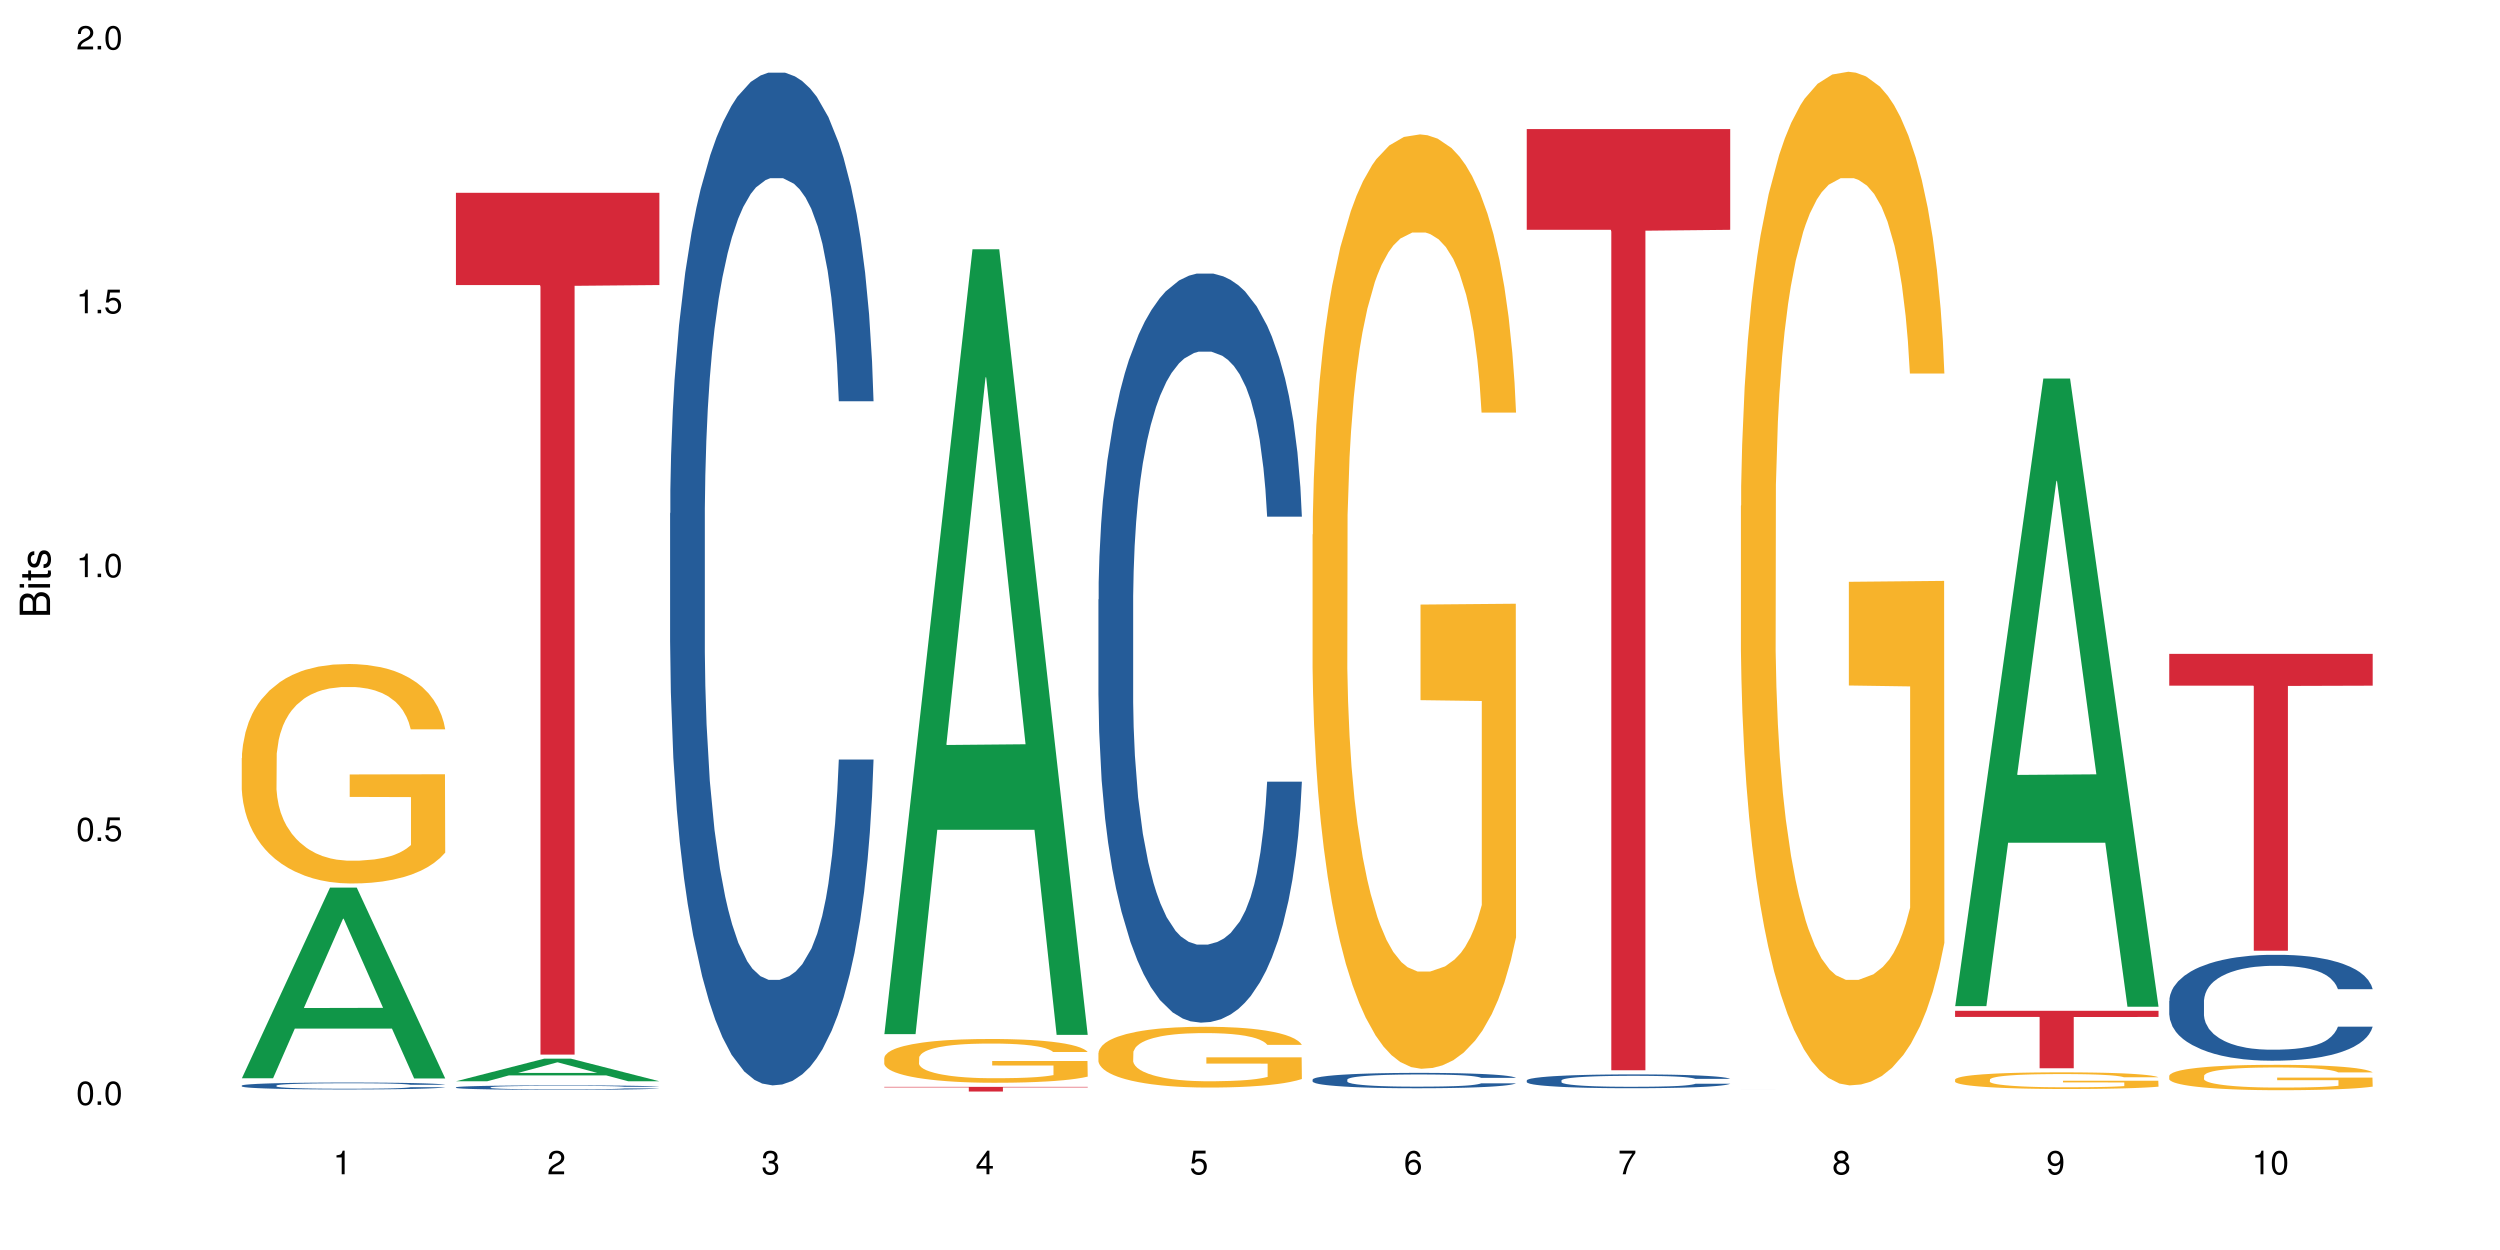 <?xml version="1.0" encoding="UTF-8"?>
<svg xmlns="http://www.w3.org/2000/svg" xmlns:xlink="http://www.w3.org/1999/xlink" width="720pt" height="360pt" viewBox="0 0 720 360" version="1.1">
<defs>
<g>
<symbol overflow="visible" id="glyph0-0">
<path style="stroke:none;" d=""/>
</symbol>
<symbol overflow="visible" id="glyph0-1">
<path style="stroke:none;" d="M 2.641 -6.797 C 2 -6.797 1.422 -6.531 1.078 -6.047 C 0.641 -5.453 0.406 -4.547 0.406 -3.297 C 0.406 -1 1.188 0.219 2.641 0.219 C 4.078 0.219 4.859 -1 4.859 -3.234 C 4.859 -4.562 4.656 -5.438 4.203 -6.047 C 3.844 -6.531 3.281 -6.797 2.641 -6.797 Z M 2.641 -6.047 C 3.547 -6.047 4 -5.125 4 -3.312 C 4 -1.375 3.562 -0.484 2.625 -0.484 C 1.734 -0.484 1.281 -1.422 1.281 -3.281 C 1.281 -5.141 1.734 -6.047 2.641 -6.047 Z M 2.641 -6.047 "/>
</symbol>
<symbol overflow="visible" id="glyph0-2">
<path style="stroke:none;" d="M 1.828 -1 L 0.828 -1 L 0.828 0 L 1.828 0 Z M 1.828 -1 "/>
</symbol>
<symbol overflow="visible" id="glyph0-3">
<path style="stroke:none;" d="M 4.562 -6.797 L 1.062 -6.797 L 0.547 -3.094 L 1.328 -3.094 C 1.719 -3.562 2.047 -3.734 2.578 -3.734 C 3.484 -3.734 4.062 -3.109 4.062 -2.094 C 4.062 -1.125 3.484 -0.531 2.578 -0.531 C 1.828 -0.531 1.375 -0.906 1.188 -1.672 L 0.328 -1.672 C 0.453 -1.109 0.547 -0.844 0.75 -0.594 C 1.125 -0.078 1.828 0.219 2.594 0.219 C 3.969 0.219 4.922 -0.781 4.922 -2.219 C 4.922 -3.562 4.031 -4.484 2.719 -4.484 C 2.25 -4.484 1.859 -4.359 1.469 -4.062 L 1.734 -5.969 L 4.562 -5.969 Z M 4.562 -6.797 "/>
</symbol>
<symbol overflow="visible" id="glyph0-4">
<path style="stroke:none;" d="M 2.484 -4.844 L 2.484 0 L 3.328 0 L 3.328 -6.797 L 2.766 -6.797 C 2.469 -5.75 2.281 -5.609 0.984 -5.453 L 0.984 -4.844 Z M 2.484 -4.844 "/>
</symbol>
<symbol overflow="visible" id="glyph0-5">
<path style="stroke:none;" d="M 4.859 -0.828 L 1.281 -0.828 C 1.359 -1.391 1.672 -1.75 2.5 -2.234 L 3.469 -2.75 C 4.406 -3.266 4.906 -3.969 4.906 -4.812 C 4.906 -5.375 4.672 -5.906 4.266 -6.266 C 3.859 -6.625 3.375 -6.797 2.719 -6.797 C 1.859 -6.797 1.219 -6.5 0.844 -5.922 C 0.609 -5.562 0.5 -5.125 0.484 -4.438 L 1.328 -4.438 C 1.359 -4.906 1.406 -5.188 1.531 -5.406 C 1.75 -5.812 2.188 -6.062 2.703 -6.062 C 3.469 -6.062 4.031 -5.516 4.031 -4.781 C 4.031 -4.25 3.719 -3.797 3.125 -3.438 L 2.234 -2.938 C 0.812 -2.141 0.406 -1.5 0.328 0 L 4.859 0 Z M 4.859 -0.828 "/>
</symbol>
<symbol overflow="visible" id="glyph0-6">
<path style="stroke:none;" d="M 2.125 -3.125 L 2.578 -3.125 C 3.516 -3.125 3.984 -2.703 3.984 -1.891 C 3.984 -1.031 3.469 -0.531 2.578 -0.531 C 1.656 -0.531 1.203 -0.984 1.156 -1.969 L 0.312 -1.969 C 0.344 -1.422 0.438 -1.078 0.609 -0.766 C 0.953 -0.109 1.625 0.219 2.547 0.219 C 3.953 0.219 4.859 -0.609 4.859 -1.906 C 4.859 -2.766 4.516 -3.25 3.703 -3.516 C 4.344 -3.766 4.656 -4.25 4.656 -4.938 C 4.656 -6.109 3.875 -6.797 2.578 -6.797 C 1.203 -6.797 0.484 -6.047 0.453 -4.609 L 1.297 -4.609 C 1.312 -5.016 1.344 -5.25 1.453 -5.453 C 1.641 -5.828 2.062 -6.062 2.594 -6.062 C 3.344 -6.062 3.797 -5.625 3.797 -4.906 C 3.797 -4.422 3.609 -4.141 3.25 -3.984 C 3.016 -3.891 2.719 -3.844 2.125 -3.844 Z M 2.125 -3.125 "/>
</symbol>
<symbol overflow="visible" id="glyph0-7">
<path style="stroke:none;" d="M 3.141 -1.625 L 3.141 0 L 3.984 0 L 3.984 -1.625 L 4.984 -1.625 L 4.984 -2.391 L 3.984 -2.391 L 3.984 -6.797 L 3.359 -6.797 L 0.266 -2.516 L 0.266 -1.625 Z M 3.141 -2.391 L 1 -2.391 L 3.141 -5.359 Z M 3.141 -2.391 "/>
</symbol>
<symbol overflow="visible" id="glyph0-8">
<path style="stroke:none;" d="M 4.781 -5.031 C 4.609 -6.141 3.891 -6.797 2.844 -6.797 C 2.094 -6.797 1.422 -6.438 1.031 -5.828 C 0.609 -5.172 0.406 -4.344 0.406 -3.094 C 0.406 -1.953 0.578 -1.234 0.984 -0.625 C 1.359 -0.078 1.953 0.219 2.703 0.219 C 3.984 0.219 4.922 -0.734 4.922 -2.078 C 4.922 -3.344 4.062 -4.234 2.844 -4.234 C 2.172 -4.234 1.641 -3.969 1.281 -3.469 C 1.281 -5.125 1.828 -6.047 2.797 -6.047 C 3.391 -6.047 3.797 -5.672 3.938 -5.031 Z M 2.734 -3.484 C 3.547 -3.484 4.062 -2.922 4.062 -2 C 4.062 -1.156 3.484 -0.531 2.703 -0.531 C 1.922 -0.531 1.328 -1.188 1.328 -2.047 C 1.328 -2.891 1.906 -3.484 2.734 -3.484 Z M 2.734 -3.484 "/>
</symbol>
<symbol overflow="visible" id="glyph0-9">
<path style="stroke:none;" d="M 4.984 -6.797 L 0.438 -6.797 L 0.438 -5.969 L 4.109 -5.969 C 2.5 -3.656 1.828 -2.234 1.328 0 L 2.219 0 C 2.594 -2.172 3.453 -4.047 4.984 -6.094 Z M 4.984 -6.797 "/>
</symbol>
<symbol overflow="visible" id="glyph0-10">
<path style="stroke:none;" d="M 3.75 -3.578 C 4.453 -4 4.688 -4.344 4.688 -4.984 C 4.688 -6.047 3.844 -6.797 2.641 -6.797 C 1.438 -6.797 0.594 -6.047 0.594 -4.984 C 0.594 -4.359 0.828 -4.016 1.516 -3.578 C 0.734 -3.203 0.359 -2.641 0.359 -1.891 C 0.359 -0.641 1.297 0.219 2.641 0.219 C 3.984 0.219 4.922 -0.641 4.922 -1.875 C 4.922 -2.641 4.531 -3.203 3.75 -3.578 Z M 2.641 -6.047 C 3.359 -6.047 3.812 -5.625 3.812 -4.969 C 3.812 -4.344 3.344 -3.922 2.641 -3.922 C 1.922 -3.922 1.453 -4.344 1.453 -4.984 C 1.453 -5.625 1.922 -6.047 2.641 -6.047 Z M 2.641 -3.203 C 3.484 -3.203 4.062 -2.672 4.062 -1.875 C 4.062 -1.062 3.484 -0.531 2.625 -0.531 C 1.797 -0.531 1.219 -1.078 1.219 -1.875 C 1.219 -2.672 1.797 -3.203 2.641 -3.203 Z M 2.641 -3.203 "/>
</symbol>
<symbol overflow="visible" id="glyph0-11">
<path style="stroke:none;" d="M 0.516 -1.547 C 0.672 -0.438 1.406 0.219 2.438 0.219 C 3.188 0.219 3.859 -0.141 4.266 -0.75 C 4.688 -1.406 4.891 -2.25 4.891 -3.484 C 4.891 -4.625 4.703 -5.359 4.312 -5.953 C 3.938 -6.5 3.344 -6.797 2.594 -6.797 C 1.297 -6.797 0.359 -5.844 0.359 -4.516 C 0.359 -3.25 1.234 -2.344 2.453 -2.344 C 3.094 -2.344 3.562 -2.578 4.016 -3.109 C 4 -1.453 3.469 -0.531 2.5 -0.531 C 1.906 -0.531 1.484 -0.906 1.359 -1.547 Z M 2.578 -6.062 C 3.375 -6.062 3.969 -5.406 3.969 -4.531 C 3.969 -3.688 3.375 -3.094 2.547 -3.094 C 1.734 -3.094 1.234 -3.672 1.234 -4.578 C 1.234 -5.438 1.797 -6.062 2.578 -6.062 Z M 2.578 -6.062 "/>
</symbol>
<symbol overflow="visible" id="glyph1-0">
<path style="stroke:none;" d=""/>
</symbol>
<symbol overflow="visible" id="glyph1-1">
<path style="stroke:none;" d="M 0 -0.953 L 0 -4.891 C 0 -5.719 -0.234 -6.344 -0.734 -6.797 C -1.188 -7.234 -1.812 -7.469 -2.5 -7.469 C -3.547 -7.469 -4.188 -7 -4.625 -5.875 C -4.984 -6.672 -5.641 -7.094 -6.531 -7.094 C -7.156 -7.094 -7.734 -6.859 -8.141 -6.391 C -8.562 -5.938 -8.75 -5.344 -8.75 -4.5 L -8.75 -0.953 Z M -4.984 -2.062 L -7.766 -2.062 L -7.766 -4.219 C -7.766 -4.844 -7.688 -5.203 -7.453 -5.5 C -7.219 -5.812 -6.859 -5.969 -6.375 -5.969 C -5.906 -5.969 -5.531 -5.812 -5.297 -5.5 C -5.062 -5.203 -4.984 -4.844 -4.984 -4.219 Z M -0.984 -2.062 L -4 -2.062 L -4 -4.781 C -4 -5.328 -3.859 -5.688 -3.578 -5.953 C -3.297 -6.219 -2.922 -6.359 -2.484 -6.359 C -2.062 -6.359 -1.688 -6.219 -1.406 -5.953 C -1.109 -5.688 -0.984 -5.328 -0.984 -4.781 Z M -0.984 -2.062 "/>
</symbol>
<symbol overflow="visible" id="glyph1-2">
<path style="stroke:none;" d="M -6.281 -1.797 L -6.281 -0.797 L 0 -0.797 L 0 -1.797 Z M -8.75 -1.797 L -8.75 -0.797 L -7.484 -0.797 L -7.484 -1.797 Z M -8.75 -1.797 "/>
</symbol>
<symbol overflow="visible" id="glyph1-3">
<path style="stroke:none;" d="M -6.281 -3.047 L -6.281 -2.016 L -8.016 -2.016 L -8.016 -1.016 L -6.281 -1.016 L -6.281 -0.172 L -5.469 -0.172 L -5.469 -1.016 L -0.719 -1.016 C -0.078 -1.016 0.281 -1.453 0.281 -2.234 C 0.281 -2.469 0.25 -2.719 0.188 -3.047 L -0.641 -3.047 C -0.609 -2.922 -0.594 -2.766 -0.594 -2.562 C -0.594 -2.141 -0.719 -2.016 -1.156 -2.016 L -5.469 -2.016 L -5.469 -3.047 Z M -6.281 -3.047 "/>
</symbol>
<symbol overflow="visible" id="glyph1-4">
<path style="stroke:none;" d="M -4.531 -5.25 C -5.766 -5.25 -6.469 -4.422 -6.469 -2.969 C -6.469 -1.516 -5.719 -0.562 -4.547 -0.562 C -3.562 -0.562 -3.094 -1.062 -2.734 -2.562 L -2.516 -3.484 C -2.344 -4.188 -2.094 -4.469 -1.625 -4.469 C -1.047 -4.469 -0.641 -3.875 -0.641 -3 C -0.641 -2.453 -0.797 -2 -1.062 -1.75 C -1.25 -1.594 -1.422 -1.531 -1.875 -1.469 L -1.875 -0.406 C -0.422 -0.453 0.281 -1.266 0.281 -2.922 C 0.281 -4.5 -0.5 -5.516 -1.719 -5.516 C -2.656 -5.516 -3.172 -4.984 -3.469 -3.734 L -3.703 -2.766 C -3.891 -1.953 -4.156 -1.609 -4.594 -1.609 C -5.172 -1.609 -5.547 -2.125 -5.547 -2.938 C -5.547 -3.75 -5.203 -4.172 -4.531 -4.203 Z M -4.531 -5.25 "/>
</symbol>
</g>
</defs>
<g id="surface96156">
<rect x="0" y="0" width="720" height="360" style="fill:rgb(100%,100%,100%);fill-opacity:1;stroke:none;"/>
<path style=" stroke:none;fill-rule:nonzero;fill:rgb(6.275%,58.824%,28.235%);fill-opacity:1;" d="M 69.629 310.543 L 69.691 310.488 L 95.047 255.629 L 102.746 255.629 L 128.223 310.594 L 119.273 310.594 L 112.887 296.246 L 84.902 296.246 L 78.645 310.543 L 69.629 310.543 L 87.598 290.312 L 110.32 290.258 L 98.988 264.609 L 98.863 264.559 L 98.738 264.711 L 87.535 290.258 L 87.598 290.312 Z M 69.629 310.543 "/>
<path style=" stroke:none;fill-rule:nonzero;fill:rgb(14.51%,36.078%,60%);fill-opacity:1;" d="M 69.629 312.637 L 69.699 312.637 L 69.699 312.594 L 69.914 312.523 L 70.414 312.438 L 70.914 312.375 L 72.203 312.27 L 73.988 312.164 L 75.848 312.086 L 77.203 312.039 L 78.418 312 L 81.207 311.934 L 82.992 311.898 L 84.922 311.867 L 87.281 311.84 L 88.996 311.82 L 92.852 311.789 L 95.711 311.777 L 97.926 311.773 L 102.715 311.773 L 105.574 311.781 L 107.645 311.789 L 109.93 311.805 L 111.859 311.82 L 115.219 311.859 L 118.219 311.91 L 119.578 311.941 L 121.723 311.996 L 123.367 312.051 L 124.508 312.098 L 125.797 312.164 L 126.938 312.246 L 127.797 312.34 L 128.223 312.418 L 118.219 312.418 L 117.719 312.344 L 117.148 312.289 L 116.078 312.215 L 115.004 312.16 L 113.504 312.109 L 112.148 312.074 L 110.289 312.039 L 108.645 312.02 L 106.93 312 L 105.285 311.992 L 102.141 311.98 L 98.5 311.98 L 97.141 311.984 L 94.355 312 L 92.852 312.012 L 90.711 312.035 L 89.207 312.059 L 87.422 312.098 L 86.207 312.129 L 84.707 312.176 L 83.637 312.215 L 82.422 312.277 L 81.707 312.32 L 81.062 312.371 L 80.492 312.434 L 80.062 312.496 L 79.777 312.562 L 79.633 312.629 L 79.633 312.91 L 79.777 312.977 L 80.133 313.051 L 81.062 313.164 L 82.422 313.258 L 83.992 313.336 L 85.492 313.391 L 86.352 313.414 L 87.492 313.445 L 89.281 313.48 L 91.852 313.52 L 93.352 313.531 L 95.641 313.547 L 97.996 313.555 L 101.141 313.555 L 103.93 313.547 L 105.785 313.539 L 107.715 313.523 L 110.359 313.492 L 112.004 313.465 L 113.434 313.43 L 114.504 313.395 L 115.219 313.363 L 116.293 313.309 L 117.148 313.246 L 117.793 313.184 L 118.219 313.121 L 128.223 313.121 L 127.797 313.195 L 127.152 313.266 L 126.508 313.316 L 125.508 313.383 L 124.367 313.438 L 122.723 313.5 L 121.363 313.543 L 119.578 313.59 L 117.934 313.625 L 116.148 313.652 L 113.504 313.691 L 111.789 313.707 L 109.93 313.727 L 107.715 313.738 L 104.93 313.754 L 101.93 313.758 L 99.141 313.762 L 96.141 313.758 L 93.926 313.75 L 90.996 313.734 L 87.352 313.703 L 84.707 313.668 L 82.633 313.633 L 80.848 313.598 L 78.848 313.547 L 76.273 313.469 L 74.703 313.406 L 73.633 313.355 L 72.418 313.285 L 71.559 313.219 L 70.559 313.117 L 69.844 312.988 L 69.629 312.891 Z M 69.629 312.637 "/>
<path style=" stroke:none;fill-rule:nonzero;fill:rgb(96.863%,70.196%,16.863%);fill-opacity:1;" d="M 69.629 218.309 L 69.699 218.25 L 69.699 217.094 L 69.988 214.496 L 70.703 210.918 L 71.629 207.973 L 72.629 205.664 L 73.273 204.449 L 74.344 202.719 L 75.273 201.449 L 77.633 198.852 L 80.633 196.426 L 82.277 195.387 L 84.137 194.406 L 86.777 193.309 L 87.992 192.902 L 91.711 191.98 L 95.926 191.402 L 100.57 191.23 L 102.715 191.289 L 105.645 191.52 L 109.645 192.152 L 111.934 192.73 L 113.719 193.309 L 115.578 194.059 L 117.863 195.215 L 120.008 196.598 L 121.723 197.984 L 123.438 199.715 L 124.867 201.562 L 126.082 203.586 L 127.152 206.008 L 127.797 208.031 L 128.223 210.051 L 118.293 210.051 L 117.719 208.031 L 117.078 206.473 L 116.004 204.566 L 114.934 203.18 L 113.863 202.082 L 111.859 200.582 L 110.145 199.66 L 108.004 198.852 L 105.93 198.332 L 103.57 197.984 L 102.141 197.867 L 98.355 197.867 L 94.926 198.273 L 92.926 198.734 L 91.496 199.195 L 89.496 200.062 L 88.281 200.754 L 87.566 201.219 L 85.422 203.008 L 83.992 204.625 L 83.207 205.723 L 82.207 207.453 L 81.492 209.012 L 80.707 211.32 L 80.277 213.055 L 79.703 216.98 L 79.633 227.371 L 79.848 229.566 L 80.277 231.934 L 80.848 234.012 L 81.707 236.203 L 82.562 237.879 L 84.062 240.133 L 85.352 241.633 L 86.352 242.613 L 88.281 244.172 L 89.066 244.691 L 90.922 245.73 L 92.852 246.539 L 95.211 247.23 L 96.996 247.578 L 99.855 247.867 L 103.5 247.867 L 107.789 247.52 L 110.504 247.059 L 112.359 246.598 L 113.574 246.191 L 115.078 245.559 L 116.148 244.98 L 117.148 244.344 L 118.363 243.363 L 118.363 229.566 L 100.715 229.508 L 100.715 223.043 L 128.152 222.984 L 128.223 245.559 L 126.723 247.117 L 124.867 248.617 L 123.078 249.773 L 121.223 250.754 L 118.578 251.852 L 116.434 252.543 L 113.148 253.352 L 110.145 253.871 L 107 254.219 L 104.215 254.391 L 100.93 254.449 L 97.996 254.332 L 94.855 253.988 L 92.352 253.527 L 90.066 252.949 L 87.781 252.199 L 84.922 250.984 L 83.062 250.004 L 81.133 248.793 L 79.203 247.348 L 77.488 245.789 L 76.348 244.578 L 75.203 243.191 L 73.988 241.457 L 72.844 239.496 L 71.988 237.707 L 71.203 235.684 L 70.629 233.781 L 70.059 231.184 L 69.773 229.105 L 69.629 227.312 Z M 69.629 218.309 "/>
<path style=" stroke:none;fill-rule:nonzero;fill:rgb(6.275%,58.824%,28.235%);fill-opacity:1;" d="M 131.309 311.402 L 131.371 311.395 L 156.727 304.898 L 164.426 304.898 L 189.902 311.41 L 180.953 311.41 L 174.566 309.711 L 146.582 309.711 L 140.324 311.402 L 131.309 311.402 L 149.273 309.008 L 172 309 L 160.668 305.965 L 160.543 305.957 L 160.418 305.977 L 149.211 309 L 149.273 309.008 Z M 131.309 311.402 "/>
<path style=" stroke:none;fill-rule:nonzero;fill:rgb(14.51%,36.078%,60%);fill-opacity:1;" d="M 131.309 313.145 L 131.379 313.145 L 131.379 313.113 L 131.594 313.07 L 132.094 313.016 L 132.594 312.977 L 133.883 312.906 L 135.668 312.84 L 137.523 312.789 L 138.883 312.758 L 140.098 312.734 L 142.883 312.691 L 144.672 312.672 L 146.602 312.648 L 148.957 312.629 L 150.672 312.617 L 154.531 312.602 L 157.391 312.59 L 164.395 312.59 L 167.25 312.594 L 169.324 312.598 L 171.609 312.609 L 173.539 312.617 L 176.898 312.645 L 179.898 312.676 L 181.258 312.695 L 183.402 312.73 L 185.043 312.766 L 186.188 312.797 L 187.473 312.84 L 188.617 312.895 L 189.477 312.953 L 189.902 313.004 L 179.898 313.004 L 179.398 312.957 L 178.828 312.922 L 177.758 312.871 L 176.684 312.84 L 175.184 312.805 L 173.824 312.781 L 171.969 312.762 L 170.324 312.746 L 168.609 312.734 L 166.965 312.727 L 163.82 312.723 L 158.82 312.723 L 156.031 312.734 L 154.531 312.742 L 152.387 312.758 L 150.887 312.773 L 149.102 312.797 L 147.887 312.816 L 146.387 312.848 L 145.312 312.875 L 144.098 312.91 L 143.387 312.941 L 142.742 312.973 L 142.172 313.012 L 141.742 313.055 L 141.457 313.098 L 141.312 313.137 L 141.312 313.32 L 141.457 313.363 L 141.812 313.41 L 142.742 313.48 L 144.098 313.543 L 145.672 313.594 L 147.172 313.629 L 148.031 313.645 L 149.172 313.664 L 150.961 313.688 L 153.531 313.711 L 155.031 313.719 L 157.32 313.73 L 159.676 313.734 L 162.82 313.734 L 165.609 313.73 L 167.465 313.723 L 169.395 313.715 L 172.039 313.695 L 173.684 313.676 L 175.113 313.652 L 176.184 313.629 L 176.898 313.613 L 177.969 313.574 L 178.828 313.535 L 179.473 313.496 L 179.898 313.457 L 189.902 313.457 L 189.477 313.5 L 188.832 313.547 L 188.188 313.582 L 187.188 313.621 L 186.047 313.66 L 184.402 313.699 L 183.043 313.727 L 181.258 313.754 L 179.613 313.777 L 177.828 313.797 L 175.184 313.82 L 173.469 313.832 L 171.609 313.844 L 169.395 313.852 L 166.609 313.859 L 163.605 313.867 L 160.82 313.867 L 157.82 313.863 L 155.605 313.859 L 152.676 313.848 L 149.031 313.828 L 146.387 313.805 L 144.312 313.785 L 142.527 313.762 L 140.527 313.73 L 137.953 313.676 L 136.383 313.637 L 135.309 313.605 L 134.094 313.559 L 133.238 313.52 L 132.238 313.453 L 131.523 313.371 L 131.309 313.305 Z M 131.309 313.145 "/>
<path style=" stroke:none;fill-rule:nonzero;fill:rgb(83.922%,15.686%,22.353%);fill-opacity:1;" d="M 131.309 55.52 L 189.902 55.52 L 189.902 82.09 L 165.484 82.32 L 165.484 303.719 L 155.656 303.719 L 155.656 82.555 L 155.516 82.09 L 131.309 82.09 Z M 131.309 55.52 "/>
<path style=" stroke:none;fill-rule:nonzero;fill:rgb(14.51%,36.078%,60%);fill-opacity:1;" d="M 192.988 147.828 L 193.059 147.562 L 193.059 141.164 L 193.273 131.031 L 193.773 118.234 L 194.273 109.438 L 195.559 93.707 L 197.348 78.512 L 199.203 66.777 L 200.562 59.848 L 201.777 54.516 L 204.562 44.652 L 206.352 39.586 L 208.281 35.051 L 210.637 30.52 L 212.352 27.855 L 216.211 23.59 L 219.07 21.723 L 221.285 20.922 L 226.074 20.922 L 228.93 21.988 L 231.004 23.32 L 233.289 25.453 L 235.219 27.855 L 238.578 33.719 L 241.578 41.184 L 242.938 45.449 L 245.082 53.715 L 246.723 61.715 L 247.867 68.645 L 249.152 78.512 L 250.297 90.508 L 251.152 104.105 L 251.582 115.57 L 241.578 115.57 L 241.078 104.906 L 240.508 96.641 L 239.434 85.707 L 238.363 77.977 L 236.863 70.246 L 235.504 65.18 L 233.648 60.113 L 232.004 56.914 L 230.289 54.516 L 228.645 52.914 L 225.5 51.316 L 221.855 51.316 L 220.5 51.848 L 217.711 53.98 L 216.211 55.848 L 214.066 59.582 L 212.566 63.047 L 210.781 68.379 L 209.566 72.91 L 208.066 79.844 L 206.992 85.977 L 205.777 94.773 L 205.062 101.438 L 204.422 108.902 L 203.848 117.703 L 203.422 127.035 L 203.133 136.898 L 202.992 146.496 L 202.992 187.82 L 203.133 197.418 L 203.492 208.617 L 204.422 224.879 L 205.777 239.012 L 207.352 250.207 L 208.852 258.207 L 209.707 261.938 L 210.852 266.203 L 212.637 271.535 L 215.211 276.867 L 216.711 279 L 219 281.133 L 221.355 282.199 L 224.5 282.199 L 227.289 281.133 L 229.145 279.801 L 231.074 277.668 L 233.719 273.137 L 235.363 268.871 L 236.793 263.805 L 237.863 258.738 L 238.578 254.473 L 239.648 246.207 L 240.508 237.145 L 241.148 227.812 L 241.578 218.746 L 251.582 218.746 L 251.152 229.41 L 250.512 239.809 L 249.867 247.543 L 248.867 256.871 L 247.723 265.137 L 246.082 274.469 L 244.723 280.602 L 242.938 287.266 L 241.293 292.332 L 239.508 296.863 L 236.863 302.195 L 235.148 304.863 L 233.289 307.262 L 231.074 309.395 L 228.289 311.262 L 225.285 312.328 L 222.5 312.594 L 219.5 312.062 L 217.285 310.996 L 214.352 308.594 L 210.711 303.797 L 208.066 298.73 L 205.992 293.664 L 204.207 288.332 L 202.207 281.133 L 199.633 269.402 L 198.062 260.34 L 196.988 252.875 L 195.773 242.477 L 194.918 233.145 L 193.918 218.215 L 193.203 199.285 L 192.988 184.621 Z M 192.988 147.828 "/>
<path style=" stroke:none;fill-rule:nonzero;fill:rgb(6.275%,58.824%,28.235%);fill-opacity:1;" d="M 254.668 297.836 L 254.73 297.621 L 280.082 71.789 L 287.781 71.789 L 313.262 298.047 L 304.309 298.047 L 297.926 238.988 L 269.941 238.988 L 263.68 297.836 L 254.668 297.836 L 272.633 214.555 L 295.359 214.344 L 284.027 108.758 L 283.902 108.543 L 283.777 109.18 L 272.57 214.344 L 272.633 214.555 Z M 254.668 297.836 "/>
<path style=" stroke:none;fill-rule:nonzero;fill:rgb(96.863%,70.196%,16.863%);fill-opacity:1;" d="M 254.668 304.629 L 254.738 304.617 L 254.738 304.387 L 255.023 303.871 L 255.738 303.156 L 256.668 302.566 L 257.668 302.105 L 258.312 301.863 L 259.383 301.52 L 260.312 301.266 L 262.672 300.746 L 265.672 300.262 L 267.316 300.055 L 269.172 299.859 L 271.816 299.641 L 273.031 299.562 L 276.746 299.375 L 280.965 299.262 L 285.609 299.227 L 287.75 299.238 L 290.68 299.285 L 294.684 299.41 L 296.969 299.527 L 298.758 299.641 L 300.613 299.793 L 302.902 300.023 L 305.043 300.297 L 306.758 300.574 L 308.473 300.922 L 309.902 301.289 L 311.117 301.691 L 312.191 302.176 L 312.832 302.578 L 313.262 302.98 L 303.328 302.98 L 302.758 302.578 L 302.113 302.27 L 301.043 301.887 L 299.973 301.613 L 298.898 301.391 L 296.898 301.094 L 295.184 300.91 L 293.039 300.746 L 290.969 300.645 L 288.609 300.574 L 287.18 300.551 L 283.395 300.551 L 279.961 300.633 L 277.961 300.723 L 276.531 300.816 L 274.531 300.988 L 273.316 301.129 L 272.602 301.219 L 270.457 301.578 L 269.031 301.898 L 268.242 302.117 L 267.242 302.465 L 266.527 302.773 L 265.742 303.234 L 265.312 303.582 L 264.742 304.363 L 264.672 306.438 L 264.887 306.875 L 265.312 307.348 L 265.887 307.762 L 266.742 308.203 L 267.602 308.535 L 269.102 308.984 L 270.387 309.285 L 271.387 309.48 L 273.316 309.789 L 274.102 309.895 L 275.961 310.102 L 277.891 310.262 L 280.25 310.402 L 282.035 310.473 L 284.895 310.527 L 288.539 310.527 L 292.824 310.461 L 295.539 310.367 L 297.398 310.273 L 298.613 310.195 L 300.113 310.066 L 301.188 309.953 L 302.188 309.824 L 303.402 309.629 L 303.402 306.875 L 285.75 306.863 L 285.75 305.574 L 313.191 305.562 L 313.262 310.066 L 311.762 310.379 L 309.902 310.68 L 308.117 310.91 L 306.258 311.105 L 303.617 311.324 L 301.473 311.461 L 298.184 311.621 L 295.184 311.727 L 292.039 311.797 L 289.254 311.832 L 285.965 311.84 L 283.035 311.82 L 279.891 311.75 L 277.391 311.656 L 275.105 311.543 L 272.816 311.391 L 269.957 311.152 L 268.102 310.953 L 266.172 310.711 L 264.242 310.426 L 262.527 310.113 L 261.383 309.871 L 260.242 309.594 L 259.027 309.25 L 257.883 308.859 L 257.023 308.5 L 256.238 308.098 L 255.668 307.719 L 255.094 307.199 L 254.809 306.785 L 254.668 306.426 Z M 254.668 304.629 "/>
<path style=" stroke:none;fill-rule:nonzero;fill:rgb(83.922%,15.686%,22.353%);fill-opacity:1;" d="M 254.668 313.02 L 313.262 313.02 L 313.262 313.164 L 288.84 313.168 L 288.84 314.371 L 279.016 314.371 L 279.016 313.168 L 278.875 313.164 L 254.668 313.164 Z M 254.668 313.02 "/>
<path style=" stroke:none;fill-rule:nonzero;fill:rgb(14.51%,36.078%,60%);fill-opacity:1;" d="M 316.348 172.66 L 316.418 172.465 L 316.418 167.73 L 316.633 160.238 L 317.133 150.773 L 317.633 144.266 L 318.918 132.633 L 320.703 121.391 L 322.562 112.715 L 323.922 107.59 L 325.137 103.645 L 327.922 96.348 L 329.707 92.602 L 331.637 89.25 L 333.996 85.898 L 335.711 83.926 L 339.57 80.77 L 342.43 79.391 L 344.645 78.797 L 349.43 78.797 L 352.289 79.586 L 354.363 80.574 L 356.648 82.152 L 358.578 83.926 L 361.938 88.262 L 364.938 93.785 L 366.293 96.941 L 368.438 103.055 L 370.082 108.969 L 371.227 114.098 L 372.512 121.391 L 373.656 130.266 L 374.512 140.324 L 374.941 148.801 L 364.938 148.801 L 364.438 140.914 L 363.867 134.801 L 362.793 126.715 L 361.723 120.996 L 360.223 115.277 L 358.863 111.531 L 357.004 107.785 L 355.363 105.418 L 353.648 103.645 L 352.004 102.461 L 348.859 101.277 L 345.215 101.277 L 343.855 101.672 L 341.07 103.25 L 339.57 104.629 L 337.426 107.391 L 335.926 109.953 L 334.141 113.898 L 332.926 117.25 L 331.422 122.379 L 330.352 126.914 L 329.137 133.422 L 328.422 138.352 L 327.777 143.871 L 327.207 150.379 L 326.777 157.281 L 326.492 164.578 L 326.352 171.676 L 326.352 202.242 L 326.492 209.34 L 326.852 217.621 L 327.777 229.652 L 329.137 240.102 L 330.707 248.383 L 332.211 254.301 L 333.066 257.059 L 334.211 260.215 L 335.996 264.16 L 338.57 268.102 L 340.07 269.68 L 342.355 271.258 L 344.715 272.047 L 347.859 272.047 L 350.645 271.258 L 352.504 270.273 L 354.434 268.695 L 357.078 265.344 L 358.719 262.188 L 360.148 258.441 L 361.223 254.695 L 361.938 251.539 L 363.008 245.426 L 363.867 238.723 L 364.508 231.82 L 364.938 225.117 L 374.941 225.117 L 374.512 233.004 L 373.871 240.695 L 373.227 246.41 L 372.227 253.312 L 371.082 259.426 L 369.438 266.328 L 368.082 270.863 L 366.293 275.793 L 364.652 279.539 L 362.863 282.895 L 360.223 286.836 L 358.508 288.809 L 356.648 290.582 L 354.434 292.16 L 351.645 293.543 L 348.645 294.328 L 345.859 294.527 L 342.855 294.133 L 340.641 293.344 L 337.711 291.57 L 334.066 288.02 L 331.422 284.273 L 329.352 280.527 L 327.566 276.582 L 325.562 271.258 L 322.992 262.582 L 321.418 255.879 L 320.348 250.355 L 319.133 242.664 L 318.273 235.766 L 317.273 224.723 L 316.559 210.719 L 316.348 199.875 Z M 316.348 172.66 "/>
<path style=" stroke:none;fill-rule:nonzero;fill:rgb(96.863%,70.196%,16.863%);fill-opacity:1;" d="M 316.348 303.207 L 316.418 303.191 L 316.418 302.871 L 316.703 302.152 L 317.418 301.16 L 318.348 300.344 L 319.348 299.703 L 319.992 299.371 L 321.062 298.891 L 321.992 298.539 L 324.348 297.816 L 327.352 297.145 L 328.992 296.859 L 330.852 296.586 L 333.496 296.281 L 334.711 296.172 L 338.426 295.914 L 342.641 295.754 L 347.289 295.707 L 349.43 295.723 L 352.359 295.785 L 356.363 295.961 L 358.648 296.121 L 360.434 296.281 L 362.293 296.492 L 364.578 296.809 L 366.723 297.195 L 368.438 297.578 L 370.152 298.059 L 371.582 298.57 L 372.797 299.129 L 373.871 299.801 L 374.512 300.359 L 374.941 300.922 L 365.008 300.922 L 364.438 300.359 L 363.793 299.93 L 362.723 299.402 L 361.648 299.016 L 360.578 298.715 L 358.578 298.297 L 356.863 298.043 L 354.719 297.816 L 352.645 297.676 L 350.289 297.578 L 348.859 297.547 L 345.07 297.547 L 341.641 297.656 L 339.641 297.785 L 338.211 297.914 L 336.211 298.152 L 334.996 298.344 L 334.281 298.473 L 332.137 298.969 L 330.707 299.418 L 329.922 299.723 L 328.922 300.199 L 328.207 300.633 L 327.422 301.273 L 326.992 301.754 L 326.422 302.84 L 326.352 305.719 L 326.562 306.328 L 326.992 306.98 L 327.566 307.559 L 328.422 308.164 L 329.281 308.629 L 330.781 309.254 L 332.066 309.668 L 333.066 309.941 L 334.996 310.371 L 335.781 310.516 L 337.641 310.805 L 339.57 311.027 L 341.93 311.219 L 343.715 311.316 L 346.574 311.395 L 350.219 311.395 L 354.504 311.301 L 357.219 311.172 L 359.078 311.043 L 360.293 310.934 L 361.793 310.758 L 362.863 310.598 L 363.867 310.422 L 365.078 310.148 L 365.078 306.328 L 347.43 306.309 L 347.43 304.52 L 374.871 304.504 L 374.941 310.758 L 373.441 311.188 L 371.582 311.605 L 369.797 311.926 L 367.938 312.195 L 365.293 312.5 L 363.152 312.691 L 359.863 312.914 L 356.863 313.059 L 353.719 313.156 L 350.93 313.203 L 347.645 313.219 L 344.715 313.188 L 341.57 313.09 L 339.07 312.965 L 336.781 312.805 L 334.496 312.598 L 331.637 312.262 L 329.781 311.988 L 327.852 311.652 L 325.922 311.254 L 324.207 310.82 L 323.062 310.484 L 321.918 310.102 L 320.703 309.621 L 319.562 309.078 L 318.703 308.582 L 317.918 308.023 L 317.348 307.492 L 316.773 306.773 L 316.488 306.199 L 316.348 305.703 Z M 316.348 303.207 "/>
<path style=" stroke:none;fill-rule:nonzero;fill:rgb(14.51%,36.078%,60%);fill-opacity:1;" d="M 378.023 310.918 L 378.098 310.914 L 378.098 310.816 L 378.312 310.66 L 378.812 310.469 L 379.312 310.336 L 380.598 310.098 L 382.383 309.867 L 384.242 309.688 L 385.602 309.582 L 386.812 309.504 L 389.602 309.352 L 391.387 309.277 L 393.316 309.207 L 395.676 309.137 L 397.391 309.098 L 401.25 309.031 L 404.105 309.004 L 406.324 308.992 L 411.109 308.992 L 413.969 309.008 L 416.039 309.027 L 418.328 309.062 L 420.258 309.098 L 423.613 309.188 L 426.617 309.301 L 427.973 309.363 L 430.117 309.488 L 431.762 309.609 L 432.906 309.715 L 434.191 309.867 L 435.336 310.047 L 436.191 310.254 L 436.621 310.426 L 426.617 310.426 L 426.117 310.266 L 425.543 310.141 L 424.473 309.977 L 423.402 309.859 L 421.898 309.742 L 420.543 309.664 L 418.684 309.586 L 417.039 309.539 L 415.324 309.504 L 413.684 309.477 L 410.539 309.453 L 406.895 309.453 L 405.535 309.461 L 402.75 309.492 L 401.25 309.523 L 399.105 309.578 L 397.605 309.633 L 395.816 309.711 L 394.602 309.781 L 393.102 309.887 L 392.031 309.98 L 390.816 310.113 L 390.102 310.215 L 389.457 310.328 L 388.887 310.461 L 388.457 310.602 L 388.172 310.75 L 388.027 310.895 L 388.027 311.523 L 388.172 311.668 L 388.531 311.84 L 389.457 312.086 L 390.816 312.301 L 392.387 312.469 L 393.891 312.59 L 394.746 312.645 L 395.891 312.711 L 397.676 312.793 L 400.25 312.871 L 401.75 312.906 L 404.035 312.938 L 406.395 312.953 L 409.539 312.953 L 412.324 312.938 L 414.184 312.918 L 416.113 312.887 L 418.758 312.816 L 420.398 312.75 L 421.828 312.676 L 422.902 312.598 L 423.613 312.535 L 424.688 312.406 L 425.543 312.27 L 426.188 312.129 L 426.617 311.992 L 436.621 311.992 L 436.191 312.152 L 435.547 312.312 L 434.906 312.43 L 433.906 312.57 L 432.762 312.695 L 431.117 312.836 L 429.762 312.93 L 427.973 313.031 L 426.332 313.105 L 424.543 313.176 L 421.898 313.258 L 420.184 313.297 L 418.328 313.332 L 416.113 313.367 L 413.324 313.395 L 410.324 313.41 L 407.539 313.414 L 404.535 313.406 L 402.32 313.391 L 399.391 313.355 L 395.746 313.281 L 393.102 313.203 L 391.031 313.129 L 389.242 313.047 L 387.242 312.938 L 384.672 312.758 L 383.098 312.621 L 382.027 312.508 L 380.812 312.352 L 379.953 312.211 L 378.953 311.984 L 378.238 311.695 L 378.023 311.473 Z M 378.023 310.918 "/>
<path style=" stroke:none;fill-rule:nonzero;fill:rgb(96.863%,70.196%,16.863%);fill-opacity:1;" d="M 378.023 153.965 L 378.098 153.719 L 378.098 148.805 L 378.383 137.746 L 379.098 122.508 L 380.027 109.973 L 381.027 100.145 L 381.668 94.984 L 382.742 87.609 L 383.672 82.203 L 386.027 71.145 L 389.031 60.82 L 390.672 56.398 L 392.531 52.219 L 395.176 47.551 L 396.391 45.828 L 400.105 41.898 L 404.32 39.441 L 408.965 38.703 L 411.109 38.949 L 414.039 39.93 L 418.043 42.637 L 420.328 45.094 L 422.113 47.551 L 423.973 50.746 L 426.258 55.66 L 428.402 61.559 L 430.117 67.457 L 431.832 74.828 L 433.262 82.695 L 434.477 91.297 L 435.547 101.617 L 436.191 110.219 L 436.621 118.82 L 426.688 118.82 L 426.117 110.219 L 425.473 103.586 L 424.402 95.473 L 423.328 89.574 L 422.258 84.906 L 420.258 78.516 L 418.543 74.586 L 416.398 71.145 L 414.324 68.93 L 411.969 67.457 L 410.539 66.965 L 406.75 66.965 L 403.32 68.688 L 401.32 70.652 L 399.891 72.617 L 397.891 76.305 L 396.676 79.254 L 395.961 81.219 L 393.816 88.84 L 392.387 95.719 L 391.602 100.391 L 390.602 107.762 L 389.887 114.398 L 389.102 124.227 L 388.672 131.602 L 388.102 148.312 L 388.027 192.551 L 388.242 201.891 L 388.672 211.965 L 389.242 220.812 L 390.102 230.152 L 390.961 237.277 L 392.461 246.863 L 393.746 253.254 L 394.746 257.434 L 396.676 264.066 L 397.461 266.277 L 399.32 270.703 L 401.25 274.145 L 403.605 277.094 L 405.395 278.566 L 408.25 279.797 L 411.895 279.797 L 416.184 278.32 L 418.898 276.355 L 420.758 274.391 L 421.973 272.668 L 423.473 269.965 L 424.543 267.508 L 425.543 264.805 L 426.758 260.625 L 426.758 201.891 L 409.109 201.645 L 409.109 174.117 L 436.551 173.871 L 436.621 269.965 L 435.121 276.602 L 433.262 282.992 L 431.477 287.906 L 429.617 292.086 L 426.973 296.754 L 424.828 299.703 L 421.543 303.145 L 418.543 305.355 L 415.398 306.832 L 412.609 307.566 L 409.324 307.812 L 406.395 307.32 L 403.25 305.848 L 400.75 303.883 L 398.461 301.422 L 396.176 298.227 L 393.316 293.066 L 391.461 288.891 L 389.531 283.727 L 387.602 277.586 L 385.887 270.949 L 384.742 265.789 L 383.598 259.891 L 382.383 252.516 L 381.242 244.16 L 380.383 236.543 L 379.598 227.941 L 379.027 219.828 L 378.453 208.77 L 378.168 199.922 L 378.023 192.305 Z M 378.023 153.965 "/>
<path style=" stroke:none;fill-rule:nonzero;fill:rgb(14.51%,36.078%,60%);fill-opacity:1;" d="M 439.703 311.16 L 439.777 311.156 L 439.777 311.066 L 439.988 310.93 L 440.492 310.754 L 440.992 310.633 L 442.277 310.422 L 444.062 310.211 L 445.922 310.051 L 447.277 309.957 L 448.492 309.887 L 451.281 309.75 L 453.066 309.68 L 454.996 309.621 L 457.355 309.559 L 459.07 309.52 L 462.93 309.465 L 465.785 309.438 L 468 309.426 L 472.789 309.426 L 475.648 309.441 L 477.719 309.461 L 480.008 309.488 L 481.938 309.52 L 485.293 309.602 L 488.297 309.703 L 489.652 309.762 L 491.797 309.875 L 493.441 309.984 L 494.582 310.078 L 495.871 310.211 L 497.012 310.375 L 497.871 310.562 L 498.301 310.719 L 488.297 310.719 L 487.797 310.574 L 487.223 310.461 L 486.152 310.312 L 485.078 310.207 L 483.578 310.102 L 482.223 310.031 L 480.363 309.961 L 478.719 309.918 L 477.004 309.887 L 475.363 309.863 L 472.219 309.84 L 468.574 309.84 L 467.215 309.848 L 464.43 309.879 L 462.93 309.902 L 460.785 309.953 L 459.285 310 L 457.496 310.074 L 456.281 310.137 L 454.781 310.23 L 453.711 310.316 L 452.496 310.434 L 451.781 310.527 L 451.137 310.629 L 450.566 310.746 L 450.137 310.875 L 449.852 311.008 L 449.707 311.141 L 449.707 311.703 L 449.852 311.836 L 450.207 311.988 L 451.137 312.211 L 452.496 312.402 L 454.066 312.555 L 455.566 312.664 L 456.426 312.715 L 457.57 312.773 L 459.355 312.848 L 461.926 312.918 L 463.43 312.949 L 465.715 312.977 L 468.074 312.992 L 471.219 312.992 L 474.004 312.977 L 475.863 312.961 L 477.793 312.93 L 480.434 312.867 L 482.078 312.812 L 483.508 312.742 L 484.578 312.672 L 485.293 312.613 L 486.367 312.5 L 487.223 312.379 L 487.867 312.25 L 488.297 312.125 L 498.301 312.125 L 497.871 312.273 L 497.227 312.414 L 496.586 312.52 L 495.586 312.648 L 494.441 312.758 L 492.797 312.887 L 491.441 312.973 L 489.652 313.062 L 488.008 313.133 L 486.223 313.191 L 483.578 313.266 L 481.863 313.301 L 480.008 313.336 L 477.793 313.363 L 475.004 313.391 L 472.004 313.402 L 469.215 313.406 L 466.215 313.398 L 464 313.387 L 461.07 313.352 L 457.426 313.289 L 454.781 313.219 L 452.711 313.148 L 450.922 313.078 L 448.922 312.977 L 446.352 312.816 L 444.777 312.695 L 443.707 312.594 L 442.492 312.449 L 441.633 312.324 L 440.633 312.121 L 439.918 311.859 L 439.703 311.66 Z M 439.703 311.16 "/>
<path style=" stroke:none;fill-rule:nonzero;fill:rgb(83.922%,15.686%,22.353%);fill-opacity:1;" d="M 439.703 37.172 L 498.301 37.172 L 498.301 66.188 L 473.879 66.441 L 473.879 308.246 L 464.055 308.246 L 464.055 66.695 L 463.91 66.188 L 439.703 66.188 Z M 439.703 37.172 "/>
<path style=" stroke:none;fill-rule:nonzero;fill:rgb(14.51%,36.078%,60%);fill-opacity:1;" d="M 501.383 313.773 L 559.98 313.773 L 511.387 313.773 L 511.387 313.777 L 559.98 313.777 L 501.383 313.777 Z M 501.383 313.773 "/>
<path style=" stroke:none;fill-rule:nonzero;fill:rgb(96.863%,70.196%,16.863%);fill-opacity:1;" d="M 501.383 145.699 L 501.453 145.434 L 501.453 140.102 L 501.742 128.105 L 502.457 111.574 L 503.383 97.977 L 504.383 87.312 L 505.027 81.715 L 506.102 73.719 L 507.027 67.852 L 509.387 55.855 L 512.387 44.656 L 514.031 39.859 L 515.891 35.324 L 518.535 30.262 L 519.75 28.395 L 523.465 24.129 L 527.68 21.461 L 532.324 20.664 L 534.469 20.93 L 537.398 21.996 L 541.398 24.93 L 543.688 27.594 L 545.473 30.262 L 547.332 33.727 L 549.617 39.059 L 551.762 45.457 L 553.477 51.855 L 555.191 59.855 L 556.621 68.387 L 557.836 77.715 L 558.906 88.914 L 559.551 98.246 L 559.98 107.574 L 550.047 107.574 L 549.473 98.246 L 548.832 91.047 L 547.758 82.25 L 546.688 75.852 L 545.617 70.785 L 543.613 63.852 L 541.898 59.586 L 539.758 55.855 L 537.684 53.457 L 535.324 51.855 L 533.898 51.324 L 530.109 51.324 L 526.68 53.188 L 524.68 55.32 L 523.25 57.453 L 521.25 61.453 L 520.035 64.652 L 519.32 66.785 L 517.176 75.051 L 515.746 82.516 L 514.961 87.582 L 513.961 95.578 L 513.246 102.777 L 512.461 113.441 L 512.031 121.438 L 511.461 139.566 L 511.387 187.555 L 511.602 197.688 L 512.031 208.617 L 512.602 218.215 L 513.461 228.348 L 514.316 236.078 L 515.816 246.477 L 517.105 253.406 L 518.105 257.938 L 520.035 265.137 L 520.82 267.535 L 522.68 272.336 L 524.605 276.066 L 526.965 279.266 L 528.75 280.867 L 531.609 282.199 L 535.254 282.199 L 539.543 280.602 L 542.258 278.469 L 544.113 276.336 L 545.328 274.469 L 546.832 271.535 L 547.902 268.871 L 548.902 265.938 L 550.117 261.406 L 550.117 197.688 L 532.469 197.422 L 532.469 167.562 L 559.906 167.293 L 559.98 271.535 L 558.477 278.734 L 556.621 285.668 L 554.832 291 L 552.977 295.531 L 550.332 300.598 L 548.188 303.797 L 544.902 307.527 L 541.898 309.926 L 538.754 311.527 L 535.969 312.328 L 532.684 312.594 L 529.754 312.059 L 526.609 310.461 L 524.105 308.328 L 521.82 305.66 L 519.535 302.195 L 516.676 296.598 L 514.816 292.066 L 512.887 286.465 L 510.957 279.801 L 509.242 272.602 L 508.102 267.004 L 506.957 260.605 L 505.742 252.605 L 504.598 243.543 L 503.742 235.277 L 502.957 225.945 L 502.383 217.148 L 501.812 205.152 L 501.527 195.555 L 501.383 187.289 Z M 501.383 145.699 "/>
<path style=" stroke:none;fill-rule:nonzero;fill:rgb(6.275%,58.824%,28.235%);fill-opacity:1;" d="M 563.062 289.766 L 563.125 289.594 L 588.48 109.02 L 596.18 109.02 L 621.656 289.934 L 612.707 289.934 L 606.32 242.711 L 578.336 242.711 L 572.078 289.766 L 563.062 289.766 L 581.031 223.176 L 603.754 223.004 L 592.422 138.578 L 592.297 138.406 L 592.172 138.918 L 580.965 223.004 L 581.031 223.176 Z M 563.062 289.766 "/>
<path style=" stroke:none;fill-rule:nonzero;fill:rgb(96.863%,70.196%,16.863%);fill-opacity:1;" d="M 563.062 310.887 L 563.133 310.883 L 563.133 310.797 L 563.422 310.598 L 564.133 310.328 L 565.062 310.102 L 566.062 309.93 L 566.707 309.836 L 567.777 309.703 L 568.707 309.609 L 571.066 309.41 L 574.066 309.227 L 575.711 309.148 L 577.57 309.074 L 580.211 308.988 L 581.426 308.957 L 585.145 308.887 L 589.359 308.844 L 594.004 308.832 L 596.148 308.836 L 599.078 308.852 L 603.078 308.902 L 605.367 308.945 L 607.152 308.988 L 609.012 309.047 L 611.297 309.133 L 613.441 309.238 L 615.156 309.344 L 616.871 309.477 L 618.301 309.617 L 619.516 309.77 L 620.586 309.953 L 621.23 310.109 L 621.656 310.262 L 611.727 310.262 L 611.152 310.109 L 610.512 309.988 L 609.438 309.844 L 608.367 309.738 L 607.293 309.656 L 605.293 309.543 L 603.578 309.473 L 601.434 309.41 L 599.363 309.371 L 597.004 309.344 L 595.574 309.336 L 591.789 309.336 L 588.359 309.367 L 586.359 309.402 L 584.93 309.438 L 582.93 309.504 L 581.715 309.555 L 581 309.59 L 578.855 309.727 L 577.426 309.848 L 576.641 309.934 L 575.641 310.062 L 574.926 310.184 L 574.137 310.359 L 573.711 310.488 L 573.137 310.789 L 573.066 311.578 L 573.281 311.742 L 573.711 311.922 L 574.281 312.082 L 575.141 312.25 L 575.996 312.375 L 577.496 312.547 L 578.785 312.66 L 579.785 312.734 L 581.715 312.855 L 582.5 312.895 L 584.355 312.973 L 586.285 313.035 L 588.645 313.086 L 590.43 313.113 L 593.289 313.133 L 596.934 313.133 L 601.223 313.109 L 603.938 313.074 L 605.793 313.039 L 607.008 313.008 L 608.508 312.957 L 609.582 312.914 L 610.582 312.867 L 611.797 312.793 L 611.797 311.742 L 594.148 311.738 L 594.148 311.25 L 621.586 311.242 L 621.656 312.957 L 620.156 313.078 L 618.301 313.191 L 616.512 313.277 L 614.656 313.355 L 612.012 313.438 L 609.867 313.488 L 606.582 313.551 L 603.578 313.59 L 600.434 313.617 L 597.648 313.629 L 594.359 313.633 L 591.43 313.625 L 588.289 313.598 L 585.785 313.562 L 583.5 313.52 L 581.211 313.465 L 578.355 313.371 L 576.496 313.297 L 574.566 313.203 L 572.637 313.094 L 570.922 312.977 L 569.781 312.883 L 568.637 312.777 L 567.422 312.648 L 566.277 312.5 L 565.422 312.363 L 564.633 312.207 L 564.062 312.062 L 563.492 311.867 L 563.207 311.707 L 563.062 311.574 Z M 563.062 310.887 "/>
<path style=" stroke:none;fill-rule:nonzero;fill:rgb(83.922%,15.686%,22.353%);fill-opacity:1;" d="M 563.062 291.113 L 621.656 291.113 L 621.656 292.883 L 597.238 292.898 L 597.238 307.652 L 587.41 307.652 L 587.41 292.914 L 587.27 292.883 L 563.062 292.883 Z M 563.062 291.113 "/>
<path style=" stroke:none;fill-rule:nonzero;fill:rgb(14.51%,36.078%,60%);fill-opacity:1;" d="M 624.742 288.262 L 624.812 288.234 L 624.812 287.566 L 625.027 286.508 L 625.527 285.168 L 626.027 284.25 L 627.312 282.605 L 629.102 281.016 L 630.957 279.789 L 632.316 279.062 L 633.531 278.508 L 636.316 277.477 L 638.105 276.945 L 640.035 276.473 L 642.391 275.996 L 644.105 275.719 L 647.965 275.273 L 650.824 275.078 L 653.039 274.996 L 657.828 274.996 L 660.684 275.105 L 662.758 275.246 L 665.043 275.469 L 666.973 275.719 L 670.332 276.332 L 673.332 277.113 L 674.691 277.559 L 676.836 278.422 L 678.477 279.258 L 679.621 279.984 L 680.906 281.016 L 682.051 282.27 L 682.91 283.691 L 683.336 284.891 L 673.332 284.891 L 672.832 283.773 L 672.262 282.91 L 671.188 281.77 L 670.117 280.961 L 668.617 280.152 L 667.258 279.621 L 665.402 279.094 L 663.758 278.758 L 662.043 278.508 L 660.398 278.34 L 657.254 278.172 L 653.609 278.172 L 652.254 278.227 L 649.465 278.449 L 647.965 278.645 L 645.82 279.035 L 644.32 279.398 L 642.535 279.957 L 641.32 280.43 L 639.82 281.156 L 638.746 281.797 L 637.531 282.715 L 636.816 283.414 L 636.176 284.191 L 635.602 285.113 L 635.176 286.09 L 634.891 287.121 L 634.746 288.121 L 634.746 292.441 L 634.891 293.445 L 635.246 294.617 L 636.176 296.316 L 637.531 297.793 L 639.105 298.965 L 640.605 299.801 L 641.465 300.191 L 642.605 300.637 L 644.395 301.195 L 646.965 301.754 L 648.465 301.977 L 650.754 302.199 L 653.109 302.309 L 656.254 302.309 L 659.043 302.199 L 660.898 302.059 L 662.828 301.836 L 665.473 301.363 L 667.117 300.918 L 668.547 300.387 L 669.617 299.859 L 670.332 299.41 L 671.402 298.547 L 672.262 297.602 L 672.902 296.625 L 673.332 295.676 L 683.336 295.676 L 682.91 296.793 L 682.266 297.879 L 681.621 298.688 L 680.621 299.664 L 679.477 300.527 L 677.836 301.504 L 676.477 302.145 L 674.691 302.84 L 673.047 303.371 L 671.262 303.844 L 668.617 304.402 L 666.902 304.68 L 665.043 304.93 L 662.828 305.152 L 660.043 305.348 L 657.039 305.461 L 654.254 305.488 L 651.254 305.434 L 649.039 305.32 L 646.109 305.07 L 642.465 304.566 L 639.82 304.039 L 637.746 303.508 L 635.961 302.953 L 633.961 302.199 L 631.387 300.973 L 629.816 300.023 L 628.742 299.246 L 627.527 298.156 L 626.672 297.18 L 625.672 295.621 L 624.957 293.641 L 624.742 292.109 Z M 624.742 288.262 "/>
<path style=" stroke:none;fill-rule:nonzero;fill:rgb(96.863%,70.196%,16.863%);fill-opacity:1;" d="M 624.742 309.801 L 624.812 309.793 L 624.812 309.66 L 625.098 309.359 L 625.812 308.945 L 626.742 308.605 L 627.742 308.336 L 628.387 308.195 L 629.457 307.996 L 630.387 307.852 L 632.746 307.551 L 635.746 307.27 L 637.391 307.148 L 639.246 307.035 L 641.891 306.906 L 643.105 306.859 L 646.82 306.754 L 651.039 306.688 L 655.684 306.668 L 657.828 306.676 L 660.758 306.699 L 664.758 306.773 L 667.043 306.84 L 668.832 306.906 L 670.688 306.996 L 672.977 307.129 L 675.121 307.289 L 676.836 307.449 L 678.551 307.648 L 679.98 307.863 L 681.191 308.098 L 682.266 308.379 L 682.91 308.609 L 683.336 308.844 L 673.406 308.844 L 672.832 308.609 L 672.191 308.43 L 671.117 308.211 L 670.047 308.051 L 668.973 307.922 L 666.973 307.75 L 665.258 307.645 L 663.113 307.551 L 661.043 307.488 L 658.684 307.449 L 657.254 307.438 L 653.469 307.438 L 650.039 307.48 L 648.035 307.535 L 646.609 307.59 L 644.605 307.688 L 643.391 307.77 L 642.676 307.824 L 640.535 308.031 L 639.105 308.219 L 638.32 308.344 L 637.316 308.543 L 636.605 308.727 L 635.816 308.992 L 635.391 309.191 L 634.816 309.648 L 634.746 310.848 L 634.961 311.102 L 635.391 311.375 L 635.961 311.617 L 636.816 311.871 L 637.676 312.066 L 639.176 312.324 L 640.461 312.5 L 641.465 312.613 L 643.391 312.793 L 644.18 312.852 L 646.035 312.973 L 647.965 313.066 L 650.324 313.148 L 652.109 313.188 L 654.969 313.219 L 658.613 313.219 L 662.898 313.18 L 665.617 313.125 L 667.473 313.074 L 668.688 313.027 L 670.188 312.953 L 671.262 312.887 L 672.262 312.812 L 673.477 312.699 L 673.477 311.102 L 655.824 311.098 L 655.824 310.348 L 683.266 310.34 L 683.336 312.953 L 681.836 313.133 L 679.98 313.309 L 678.191 313.441 L 676.336 313.555 L 673.691 313.68 L 671.547 313.762 L 668.258 313.855 L 665.258 313.914 L 662.113 313.957 L 659.328 313.977 L 656.039 313.98 L 653.109 313.969 L 649.965 313.93 L 647.465 313.875 L 645.18 313.809 L 642.891 313.723 L 640.035 313.582 L 638.176 313.469 L 636.246 313.328 L 634.316 313.16 L 632.602 312.98 L 631.457 312.84 L 630.316 312.68 L 629.102 312.48 L 627.957 312.25 L 627.102 312.043 L 626.312 311.812 L 625.742 311.59 L 625.172 311.289 L 624.883 311.051 L 624.742 310.844 Z M 624.742 309.801 "/>
<path style=" stroke:none;fill-rule:nonzero;fill:rgb(83.922%,15.686%,22.353%);fill-opacity:1;" d="M 624.742 188.32 L 683.336 188.32 L 683.336 197.473 L 658.918 197.551 L 658.918 273.816 L 649.09 273.816 L 649.09 197.633 L 648.949 197.473 L 624.742 197.473 Z M 624.742 188.32 "/>
<g style="fill:rgb(0%,0%,0%);fill-opacity:1;">
  <use xlink:href="#glyph0-1" x="21.957" y="318.198"/>
  <use xlink:href="#glyph0-2" x="27.291" y="318.198"/>
  <use xlink:href="#glyph0-1" x="29.958" y="318.198"/>
</g>
<g style="fill:rgb(0%,0%,0%);fill-opacity:1;">
  <use xlink:href="#glyph0-1" x="21.957" y="242.206"/>
  <use xlink:href="#glyph0-2" x="27.291" y="242.206"/>
  <use xlink:href="#glyph0-3" x="29.958" y="242.206"/>
</g>
<g style="fill:rgb(0%,0%,0%);fill-opacity:1;">
  <use xlink:href="#glyph0-4" x="21.957" y="166.214"/>
  <use xlink:href="#glyph0-2" x="27.291" y="166.214"/>
  <use xlink:href="#glyph0-1" x="29.958" y="166.214"/>
</g>
<g style="fill:rgb(0%,0%,0%);fill-opacity:1;">
  <use xlink:href="#glyph0-4" x="21.957" y="90.222"/>
  <use xlink:href="#glyph0-2" x="27.291" y="90.222"/>
  <use xlink:href="#glyph0-3" x="29.958" y="90.222"/>
</g>
<g style="fill:rgb(0%,0%,0%);fill-opacity:1;">
  <use xlink:href="#glyph0-5" x="21.957" y="14.229"/>
  <use xlink:href="#glyph0-2" x="27.291" y="14.229"/>
  <use xlink:href="#glyph0-1" x="29.958" y="14.229"/>
</g>
<g style="fill:rgb(0%,0%,0%);fill-opacity:1;">
  <use xlink:href="#glyph0-4" x="95.926" y="338.19"/>
</g>
<g style="fill:rgb(0%,0%,0%);fill-opacity:1;">
  <use xlink:href="#glyph0-5" x="157.605" y="338.19"/>
</g>
<g style="fill:rgb(0%,0%,0%);fill-opacity:1;">
  <use xlink:href="#glyph0-6" x="219.285" y="338.19"/>
</g>
<g style="fill:rgb(0%,0%,0%);fill-opacity:1;">
  <use xlink:href="#glyph0-7" x="280.965" y="338.19"/>
</g>
<g style="fill:rgb(0%,0%,0%);fill-opacity:1;">
  <use xlink:href="#glyph0-3" x="342.645" y="338.19"/>
</g>
<g style="fill:rgb(0%,0%,0%);fill-opacity:1;">
  <use xlink:href="#glyph0-8" x="404.324" y="338.19"/>
</g>
<g style="fill:rgb(0%,0%,0%);fill-opacity:1;">
  <use xlink:href="#glyph0-9" x="466" y="338.19"/>
</g>
<g style="fill:rgb(0%,0%,0%);fill-opacity:1;">
  <use xlink:href="#glyph0-10" x="527.68" y="338.19"/>
</g>
<g style="fill:rgb(0%,0%,0%);fill-opacity:1;">
  <use xlink:href="#glyph0-11" x="589.359" y="338.19"/>
</g>
<g style="fill:rgb(0%,0%,0%);fill-opacity:1;">
  <use xlink:href="#glyph0-4" x="648.539" y="338.19"/>
  <use xlink:href="#glyph0-1" x="653.873" y="338.19"/>
</g>
<g style="fill:rgb(0%,0%,0%);fill-opacity:1;">
  <use xlink:href="#glyph1-1" x="14.412" y="178.016"/>
  <use xlink:href="#glyph1-2" x="14.412" y="170.012"/>
  <use xlink:href="#glyph1-3" x="14.412" y="167.348"/>
  <use xlink:href="#glyph1-4" x="14.412" y="164.012"/>
</g>
</g>
</svg>
